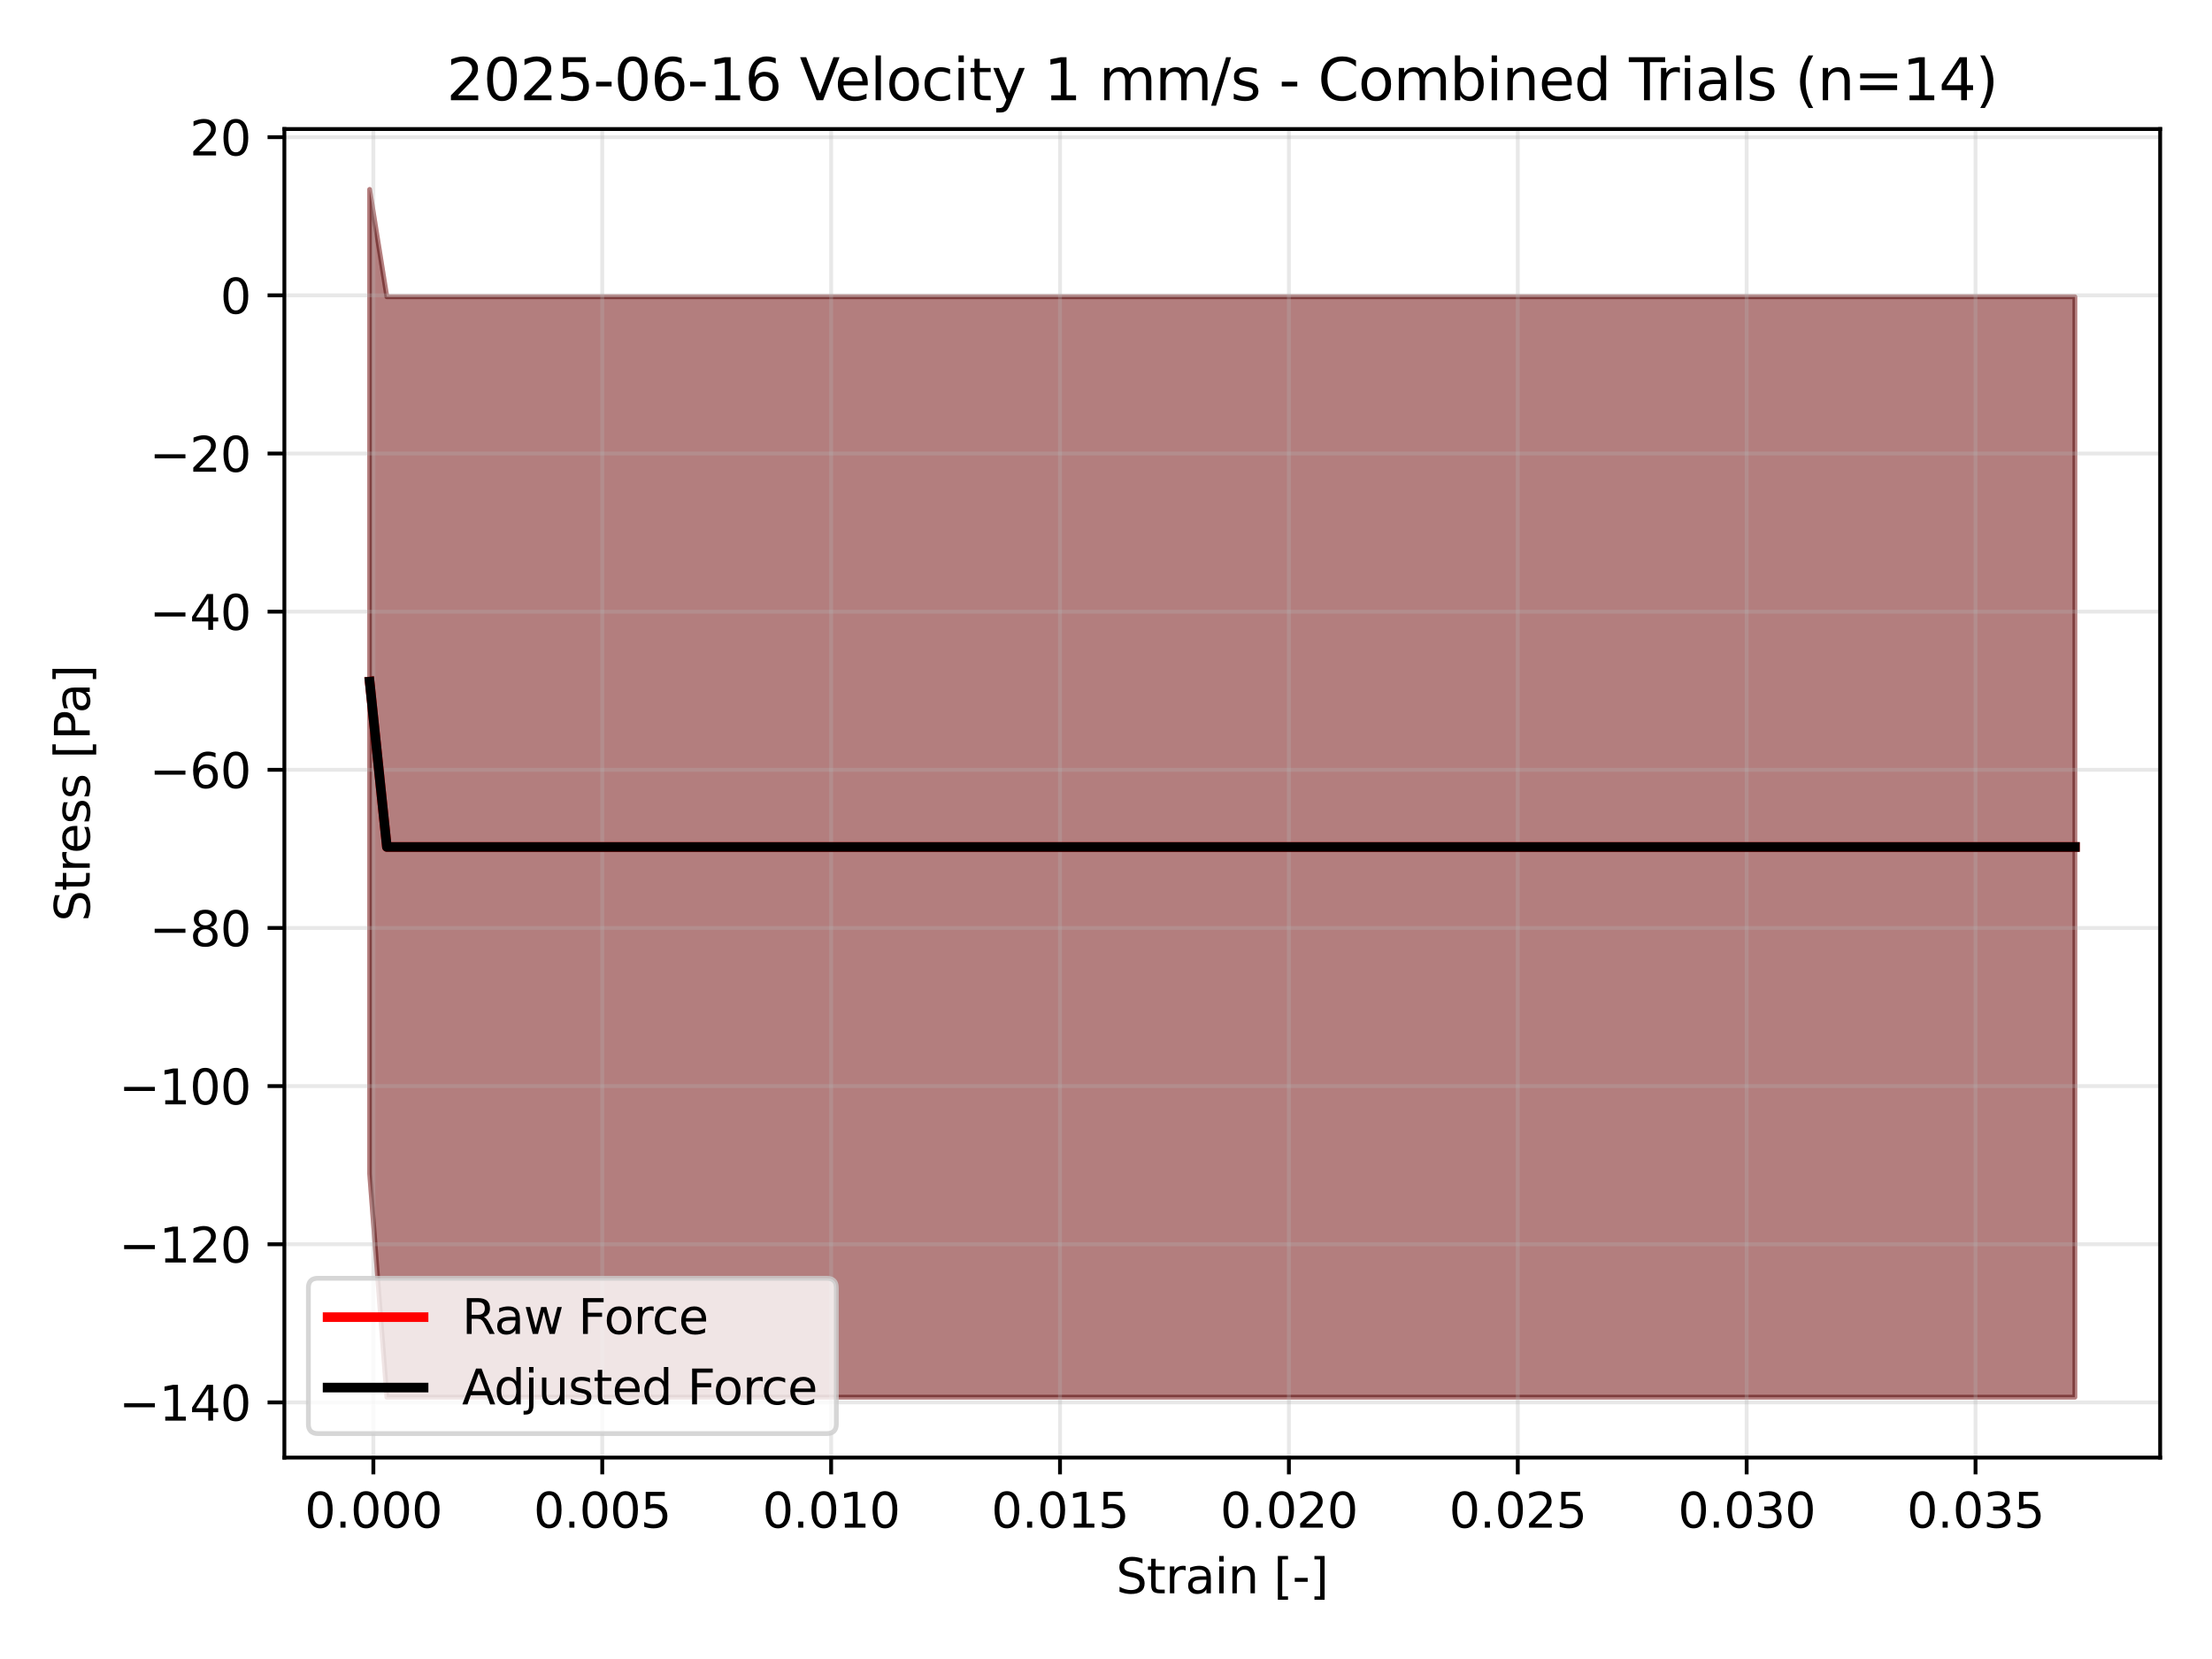<?xml version="1.0" encoding="utf-8" standalone="no"?>
<!DOCTYPE svg PUBLIC "-//W3C//DTD SVG 1.1//EN"
  "http://www.w3.org/Graphics/SVG/1.1/DTD/svg11.dtd">
<svg xmlns:xlink="http://www.w3.org/1999/xlink" width="460.8pt" height="345.6pt" viewBox="0 0 460.8 345.6" xmlns="http://www.w3.org/2000/svg" version="1.1">
 <defs>
  <style type="text/css">*{stroke-linejoin: round; stroke-linecap: butt}</style>
 </defs>
 <g id="figure_1">
  <g id="patch_1">
   <path d="M 0 345.6 
L 460.8 345.6 
L 460.8 0 
L 0 0 
z
" style="fill: #ffffff"/>
  </g>
  <g id="axes_1">
   <g id="patch_2">
    <path d="M 59.24 303.64 
L 450 303.64 
L 450 26.88 
L 59.24 26.88 
z
" style="fill: #ffffff"/>
   </g>
   <g id="FillBetweenPolyCollection_1">
    <defs>
     <path id="m1058ecfbaa" d="M 77.002 -306.14 
L 77.002 -101.093 
L 80.59 -54.54 
L 84.178 -54.54 
L 87.767 -54.54 
L 91.355 -54.54 
L 94.943 -54.54 
L 98.531 -54.54 
L 102.12 -54.54 
L 105.708 -54.54 
L 109.296 -54.54 
L 112.884 -54.54 
L 116.473 -54.54 
L 120.061 -54.54 
L 123.649 -54.54 
L 127.237 -54.54 
L 130.826 -54.54 
L 134.414 -54.54 
L 138.002 -54.54 
L 141.59 -54.54 
L 145.178 -54.54 
L 148.767 -54.54 
L 152.355 -54.54 
L 155.943 -54.54 
L 159.531 -54.54 
L 163.12 -54.54 
L 166.708 -54.54 
L 170.296 -54.54 
L 173.884 -54.54 
L 177.473 -54.54 
L 181.061 -54.54 
L 184.649 -54.54 
L 188.237 -54.54 
L 191.826 -54.54 
L 195.414 -54.54 
L 199.002 -54.54 
L 202.59 -54.54 
L 206.179 -54.54 
L 209.767 -54.54 
L 213.355 -54.54 
L 216.943 -54.54 
L 220.532 -54.54 
L 224.12 -54.54 
L 227.708 -54.54 
L 231.296 -54.54 
L 234.885 -54.54 
L 238.473 -54.54 
L 242.061 -54.54 
L 245.649 -54.54 
L 249.238 -54.54 
L 252.826 -54.54 
L 256.414 -54.54 
L 260.002 -54.54 
L 263.591 -54.54 
L 267.179 -54.54 
L 270.767 -54.54 
L 274.355 -54.54 
L 277.944 -54.54 
L 281.532 -54.54 
L 285.12 -54.54 
L 288.708 -54.54 
L 292.297 -54.54 
L 295.885 -54.54 
L 299.473 -54.54 
L 303.061 -54.54 
L 306.65 -54.54 
L 310.238 -54.54 
L 313.826 -54.54 
L 317.414 -54.54 
L 321.003 -54.54 
L 324.591 -54.54 
L 328.179 -54.54 
L 331.767 -54.54 
L 335.356 -54.54 
L 338.944 -54.54 
L 342.532 -54.54 
L 346.12 -54.54 
L 349.709 -54.54 
L 353.297 -54.54 
L 356.885 -54.54 
L 360.473 -54.54 
L 364.062 -54.54 
L 367.65 -54.54 
L 371.238 -54.54 
L 374.826 -54.54 
L 378.414 -54.54 
L 382.003 -54.54 
L 385.591 -54.54 
L 389.179 -54.54 
L 392.767 -54.54 
L 396.356 -54.54 
L 399.944 -54.54 
L 403.532 -54.54 
L 407.12 -54.54 
L 410.709 -54.54 
L 414.297 -54.54 
L 417.885 -54.54 
L 421.473 -54.54 
L 425.062 -54.54 
L 428.65 -54.54 
L 432.238 -54.54 
L 432.238 -283.776 
L 432.238 -283.776 
L 428.65 -283.776 
L 425.062 -283.776 
L 421.473 -283.776 
L 417.885 -283.776 
L 414.297 -283.776 
L 410.709 -283.776 
L 407.12 -283.776 
L 403.532 -283.776 
L 399.944 -283.776 
L 396.356 -283.776 
L 392.767 -283.776 
L 389.179 -283.776 
L 385.591 -283.776 
L 382.003 -283.776 
L 378.414 -283.776 
L 374.826 -283.776 
L 371.238 -283.776 
L 367.65 -283.776 
L 364.062 -283.776 
L 360.473 -283.776 
L 356.885 -283.776 
L 353.297 -283.776 
L 349.709 -283.776 
L 346.12 -283.776 
L 342.532 -283.776 
L 338.944 -283.776 
L 335.356 -283.776 
L 331.767 -283.776 
L 328.179 -283.776 
L 324.591 -283.776 
L 321.003 -283.776 
L 317.414 -283.776 
L 313.826 -283.776 
L 310.238 -283.776 
L 306.65 -283.776 
L 303.061 -283.776 
L 299.473 -283.776 
L 295.885 -283.776 
L 292.297 -283.776 
L 288.708 -283.776 
L 285.12 -283.776 
L 281.532 -283.776 
L 277.944 -283.776 
L 274.355 -283.776 
L 270.767 -283.776 
L 267.179 -283.776 
L 263.591 -283.776 
L 260.002 -283.776 
L 256.414 -283.776 
L 252.826 -283.776 
L 249.238 -283.776 
L 245.649 -283.776 
L 242.061 -283.776 
L 238.473 -283.776 
L 234.885 -283.776 
L 231.296 -283.776 
L 227.708 -283.776 
L 224.12 -283.776 
L 220.532 -283.776 
L 216.943 -283.776 
L 213.355 -283.776 
L 209.767 -283.776 
L 206.179 -283.776 
L 202.59 -283.776 
L 199.002 -283.776 
L 195.414 -283.776 
L 191.826 -283.776 
L 188.237 -283.776 
L 184.649 -283.776 
L 181.061 -283.776 
L 177.473 -283.776 
L 173.884 -283.776 
L 170.296 -283.776 
L 166.708 -283.776 
L 163.12 -283.776 
L 159.531 -283.776 
L 155.943 -283.776 
L 152.355 -283.776 
L 148.767 -283.776 
L 145.178 -283.776 
L 141.59 -283.776 
L 138.002 -283.776 
L 134.414 -283.776 
L 130.826 -283.776 
L 127.237 -283.776 
L 123.649 -283.776 
L 120.061 -283.776 
L 116.473 -283.776 
L 112.884 -283.776 
L 109.296 -283.776 
L 105.708 -283.776 
L 102.12 -283.776 
L 98.531 -283.776 
L 94.943 -283.776 
L 91.355 -283.776 
L 87.767 -283.776 
L 84.178 -283.776 
L 80.59 -283.776 
L 77.002 -306.14 
z
" style="stroke: #ff0000; stroke-opacity: 0.3"/>
    </defs>
    <g clip-path="url(#pc8ee850976)">
     <use xlink:href="#m1058ecfbaa" x="0" y="345.6" style="fill: #ff0000; fill-opacity: 0.3; stroke: #ff0000; stroke-opacity: 0.3"/>
    </g>
   </g>
   <g id="FillBetweenPolyCollection_2">
    <defs>
     <path id="m0115c6d157" d="M 77.002 -306.14 
L 77.002 -101.093 
L 80.59 -54.54 
L 84.178 -54.54 
L 87.767 -54.54 
L 91.355 -54.54 
L 94.943 -54.54 
L 98.531 -54.54 
L 102.12 -54.54 
L 105.708 -54.54 
L 109.296 -54.54 
L 112.884 -54.54 
L 116.473 -54.54 
L 120.061 -54.54 
L 123.649 -54.54 
L 127.237 -54.54 
L 130.826 -54.54 
L 134.414 -54.54 
L 138.002 -54.54 
L 141.59 -54.54 
L 145.178 -54.54 
L 148.767 -54.54 
L 152.355 -54.54 
L 155.943 -54.54 
L 159.531 -54.54 
L 163.12 -54.54 
L 166.708 -54.54 
L 170.296 -54.54 
L 173.884 -54.54 
L 177.473 -54.54 
L 181.061 -54.54 
L 184.649 -54.54 
L 188.237 -54.54 
L 191.826 -54.54 
L 195.414 -54.54 
L 199.002 -54.54 
L 202.59 -54.54 
L 206.179 -54.54 
L 209.767 -54.54 
L 213.355 -54.54 
L 216.943 -54.54 
L 220.532 -54.54 
L 224.12 -54.54 
L 227.708 -54.54 
L 231.296 -54.54 
L 234.885 -54.54 
L 238.473 -54.54 
L 242.061 -54.54 
L 245.649 -54.54 
L 249.238 -54.54 
L 252.826 -54.54 
L 256.414 -54.54 
L 260.002 -54.54 
L 263.591 -54.54 
L 267.179 -54.54 
L 270.767 -54.54 
L 274.355 -54.54 
L 277.944 -54.54 
L 281.532 -54.54 
L 285.12 -54.54 
L 288.708 -54.54 
L 292.297 -54.54 
L 295.885 -54.54 
L 299.473 -54.54 
L 303.061 -54.54 
L 306.65 -54.54 
L 310.238 -54.54 
L 313.826 -54.54 
L 317.414 -54.54 
L 321.003 -54.54 
L 324.591 -54.54 
L 328.179 -54.54 
L 331.767 -54.54 
L 335.356 -54.54 
L 338.944 -54.54 
L 342.532 -54.54 
L 346.12 -54.54 
L 349.709 -54.54 
L 353.297 -54.54 
L 356.885 -54.54 
L 360.473 -54.54 
L 364.062 -54.54 
L 367.65 -54.54 
L 371.238 -54.54 
L 374.826 -54.54 
L 378.414 -54.54 
L 382.003 -54.54 
L 385.591 -54.54 
L 389.179 -54.54 
L 392.767 -54.54 
L 396.356 -54.54 
L 399.944 -54.54 
L 403.532 -54.54 
L 407.12 -54.54 
L 410.709 -54.54 
L 414.297 -54.54 
L 417.885 -54.54 
L 421.473 -54.54 
L 425.062 -54.54 
L 428.65 -54.54 
L 432.238 -54.54 
L 432.238 -283.776 
L 432.238 -283.776 
L 428.65 -283.776 
L 425.062 -283.776 
L 421.473 -283.776 
L 417.885 -283.776 
L 414.297 -283.776 
L 410.709 -283.776 
L 407.12 -283.776 
L 403.532 -283.776 
L 399.944 -283.776 
L 396.356 -283.776 
L 392.767 -283.776 
L 389.179 -283.776 
L 385.591 -283.776 
L 382.003 -283.776 
L 378.414 -283.776 
L 374.826 -283.776 
L 371.238 -283.776 
L 367.65 -283.776 
L 364.062 -283.776 
L 360.473 -283.776 
L 356.885 -283.776 
L 353.297 -283.776 
L 349.709 -283.776 
L 346.12 -283.776 
L 342.532 -283.776 
L 338.944 -283.776 
L 335.356 -283.776 
L 331.767 -283.776 
L 328.179 -283.776 
L 324.591 -283.776 
L 321.003 -283.776 
L 317.414 -283.776 
L 313.826 -283.776 
L 310.238 -283.776 
L 306.65 -283.776 
L 303.061 -283.776 
L 299.473 -283.776 
L 295.885 -283.776 
L 292.297 -283.776 
L 288.708 -283.776 
L 285.12 -283.776 
L 281.532 -283.776 
L 277.944 -283.776 
L 274.355 -283.776 
L 270.767 -283.776 
L 267.179 -283.776 
L 263.591 -283.776 
L 260.002 -283.776 
L 256.414 -283.776 
L 252.826 -283.776 
L 249.238 -283.776 
L 245.649 -283.776 
L 242.061 -283.776 
L 238.473 -283.776 
L 234.885 -283.776 
L 231.296 -283.776 
L 227.708 -283.776 
L 224.12 -283.776 
L 220.532 -283.776 
L 216.943 -283.776 
L 213.355 -283.776 
L 209.767 -283.776 
L 206.179 -283.776 
L 202.59 -283.776 
L 199.002 -283.776 
L 195.414 -283.776 
L 191.826 -283.776 
L 188.237 -283.776 
L 184.649 -283.776 
L 181.061 -283.776 
L 177.473 -283.776 
L 173.884 -283.776 
L 170.296 -283.776 
L 166.708 -283.776 
L 163.12 -283.776 
L 159.531 -283.776 
L 155.943 -283.776 
L 152.355 -283.776 
L 148.767 -283.776 
L 145.178 -283.776 
L 141.59 -283.776 
L 138.002 -283.776 
L 134.414 -283.776 
L 130.826 -283.776 
L 127.237 -283.776 
L 123.649 -283.776 
L 120.061 -283.776 
L 116.473 -283.776 
L 112.884 -283.776 
L 109.296 -283.776 
L 105.708 -283.776 
L 102.12 -283.776 
L 98.531 -283.776 
L 94.943 -283.776 
L 91.355 -283.776 
L 87.767 -283.776 
L 84.178 -283.776 
L 80.59 -283.776 
L 77.002 -306.14 
z
" style="stroke: #000000; stroke-opacity: 0.3"/>
    </defs>
    <g clip-path="url(#pc8ee850976)">
     <use xlink:href="#m0115c6d157" x="0" y="345.6" style="fill-opacity: 0.3; stroke: #000000; stroke-opacity: 0.3"/>
    </g>
   </g>
   <g id="matplotlib.axis_1">
    <g id="xtick_1">
     <g id="line2d_1">
      <path d="M 77.779 303.64 
L 77.779 26.88 
" clip-path="url(#pc8ee850976)" style="fill: none; stroke: #b0b0b0; stroke-opacity: 0.3; stroke-width: 0.8; stroke-linecap: square"/>
     </g>
     <g id="line2d_2">
      <defs>
       <path id="mfa29ee88d4" d="M 0 0 
L 0 3.5 
" style="stroke: #000000; stroke-width: 0.8"/>
      </defs>
      <g>
       <use xlink:href="#mfa29ee88d4" x="77.779" y="303.64" style="stroke: #000000; stroke-width: 0.8"/>
      </g>
     </g>
     <g id="text_1">
      <!-- 0.000 -->
      <g transform="translate(63.465 318.238) scale(0.1 -0.1)">
       <defs>
        <path id="DejaVuSans-30" d="M 2034 4250 
Q 1547 4250 1301 3770 
Q 1056 3291 1056 2328 
Q 1056 1369 1301 889 
Q 1547 409 2034 409 
Q 2525 409 2770 889 
Q 3016 1369 3016 2328 
Q 3016 3291 2770 3770 
Q 2525 4250 2034 4250 
z
M 2034 4750 
Q 2819 4750 3233 4129 
Q 3647 3509 3647 2328 
Q 3647 1150 3233 529 
Q 2819 -91 2034 -91 
Q 1250 -91 836 529 
Q 422 1150 422 2328 
Q 422 3509 836 4129 
Q 1250 4750 2034 4750 
z
" transform="scale(0.016)"/>
        <path id="DejaVuSans-2e" d="M 684 794 
L 1344 794 
L 1344 0 
L 684 0 
L 684 794 
z
" transform="scale(0.016)"/>
       </defs>
       <use xlink:href="#DejaVuSans-30"/>
       <use xlink:href="#DejaVuSans-2e" transform="translate(63.623 0)"/>
       <use xlink:href="#DejaVuSans-30" transform="translate(95.41 0)"/>
       <use xlink:href="#DejaVuSans-30" transform="translate(159.033 0)"/>
       <use xlink:href="#DejaVuSans-30" transform="translate(222.656 0)"/>
      </g>
     </g>
    </g>
    <g id="xtick_2">
     <g id="line2d_3">
      <path d="M 125.459 303.64 
L 125.459 26.88 
" clip-path="url(#pc8ee850976)" style="fill: none; stroke: #b0b0b0; stroke-opacity: 0.3; stroke-width: 0.8; stroke-linecap: square"/>
     </g>
     <g id="line2d_4">
      <g>
       <use xlink:href="#mfa29ee88d4" x="125.459" y="303.64" style="stroke: #000000; stroke-width: 0.8"/>
      </g>
     </g>
     <g id="text_2">
      <!-- 0.005 -->
      <g transform="translate(111.145 318.238) scale(0.1 -0.1)">
       <defs>
        <path id="DejaVuSans-35" d="M 691 4666 
L 3169 4666 
L 3169 4134 
L 1269 4134 
L 1269 2991 
Q 1406 3038 1543 3061 
Q 1681 3084 1819 3084 
Q 2600 3084 3056 2656 
Q 3513 2228 3513 1497 
Q 3513 744 3044 326 
Q 2575 -91 1722 -91 
Q 1428 -91 1123 -41 
Q 819 9 494 109 
L 494 744 
Q 775 591 1075 516 
Q 1375 441 1709 441 
Q 2250 441 2565 725 
Q 2881 1009 2881 1497 
Q 2881 1984 2565 2268 
Q 2250 2553 1709 2553 
Q 1456 2553 1204 2497 
Q 953 2441 691 2322 
L 691 4666 
z
" transform="scale(0.016)"/>
       </defs>
       <use xlink:href="#DejaVuSans-30"/>
       <use xlink:href="#DejaVuSans-2e" transform="translate(63.623 0)"/>
       <use xlink:href="#DejaVuSans-30" transform="translate(95.41 0)"/>
       <use xlink:href="#DejaVuSans-30" transform="translate(159.033 0)"/>
       <use xlink:href="#DejaVuSans-35" transform="translate(222.656 0)"/>
      </g>
     </g>
    </g>
    <g id="xtick_3">
     <g id="line2d_5">
      <path d="M 173.139 303.64 
L 173.139 26.88 
" clip-path="url(#pc8ee850976)" style="fill: none; stroke: #b0b0b0; stroke-opacity: 0.3; stroke-width: 0.8; stroke-linecap: square"/>
     </g>
     <g id="line2d_6">
      <g>
       <use xlink:href="#mfa29ee88d4" x="173.139" y="303.64" style="stroke: #000000; stroke-width: 0.8"/>
      </g>
     </g>
     <g id="text_3">
      <!-- 0.010 -->
      <g transform="translate(158.825 318.238) scale(0.1 -0.1)">
       <defs>
        <path id="DejaVuSans-31" d="M 794 531 
L 1825 531 
L 1825 4091 
L 703 3866 
L 703 4441 
L 1819 4666 
L 2450 4666 
L 2450 531 
L 3481 531 
L 3481 0 
L 794 0 
L 794 531 
z
" transform="scale(0.016)"/>
       </defs>
       <use xlink:href="#DejaVuSans-30"/>
       <use xlink:href="#DejaVuSans-2e" transform="translate(63.623 0)"/>
       <use xlink:href="#DejaVuSans-30" transform="translate(95.41 0)"/>
       <use xlink:href="#DejaVuSans-31" transform="translate(159.033 0)"/>
       <use xlink:href="#DejaVuSans-30" transform="translate(222.656 0)"/>
      </g>
     </g>
    </g>
    <g id="xtick_4">
     <g id="line2d_7">
      <path d="M 220.82 303.64 
L 220.82 26.88 
" clip-path="url(#pc8ee850976)" style="fill: none; stroke: #b0b0b0; stroke-opacity: 0.3; stroke-width: 0.8; stroke-linecap: square"/>
     </g>
     <g id="line2d_8">
      <g>
       <use xlink:href="#mfa29ee88d4" x="220.82" y="303.64" style="stroke: #000000; stroke-width: 0.8"/>
      </g>
     </g>
     <g id="text_4">
      <!-- 0.015 -->
      <g transform="translate(206.506 318.238) scale(0.1 -0.1)">
       <use xlink:href="#DejaVuSans-30"/>
       <use xlink:href="#DejaVuSans-2e" transform="translate(63.623 0)"/>
       <use xlink:href="#DejaVuSans-30" transform="translate(95.41 0)"/>
       <use xlink:href="#DejaVuSans-31" transform="translate(159.033 0)"/>
       <use xlink:href="#DejaVuSans-35" transform="translate(222.656 0)"/>
      </g>
     </g>
    </g>
    <g id="xtick_5">
     <g id="line2d_9">
      <path d="M 268.5 303.64 
L 268.5 26.88 
" clip-path="url(#pc8ee850976)" style="fill: none; stroke: #b0b0b0; stroke-opacity: 0.3; stroke-width: 0.8; stroke-linecap: square"/>
     </g>
     <g id="line2d_10">
      <g>
       <use xlink:href="#mfa29ee88d4" x="268.5" y="303.64" style="stroke: #000000; stroke-width: 0.8"/>
      </g>
     </g>
     <g id="text_5">
      <!-- 0.020 -->
      <g transform="translate(254.186 318.238) scale(0.1 -0.1)">
       <defs>
        <path id="DejaVuSans-32" d="M 1228 531 
L 3431 531 
L 3431 0 
L 469 0 
L 469 531 
Q 828 903 1448 1529 
Q 2069 2156 2228 2338 
Q 2531 2678 2651 2914 
Q 2772 3150 2772 3378 
Q 2772 3750 2511 3984 
Q 2250 4219 1831 4219 
Q 1534 4219 1204 4116 
Q 875 4013 500 3803 
L 500 4441 
Q 881 4594 1212 4672 
Q 1544 4750 1819 4750 
Q 2544 4750 2975 4387 
Q 3406 4025 3406 3419 
Q 3406 3131 3298 2873 
Q 3191 2616 2906 2266 
Q 2828 2175 2409 1742 
Q 1991 1309 1228 531 
z
" transform="scale(0.016)"/>
       </defs>
       <use xlink:href="#DejaVuSans-30"/>
       <use xlink:href="#DejaVuSans-2e" transform="translate(63.623 0)"/>
       <use xlink:href="#DejaVuSans-30" transform="translate(95.41 0)"/>
       <use xlink:href="#DejaVuSans-32" transform="translate(159.033 0)"/>
       <use xlink:href="#DejaVuSans-30" transform="translate(222.656 0)"/>
      </g>
     </g>
    </g>
    <g id="xtick_6">
     <g id="line2d_11">
      <path d="M 316.181 303.64 
L 316.181 26.88 
" clip-path="url(#pc8ee850976)" style="fill: none; stroke: #b0b0b0; stroke-opacity: 0.3; stroke-width: 0.8; stroke-linecap: square"/>
     </g>
     <g id="line2d_12">
      <g>
       <use xlink:href="#mfa29ee88d4" x="316.181" y="303.64" style="stroke: #000000; stroke-width: 0.8"/>
      </g>
     </g>
     <g id="text_6">
      <!-- 0.025 -->
      <g transform="translate(301.867 318.238) scale(0.1 -0.1)">
       <use xlink:href="#DejaVuSans-30"/>
       <use xlink:href="#DejaVuSans-2e" transform="translate(63.623 0)"/>
       <use xlink:href="#DejaVuSans-30" transform="translate(95.41 0)"/>
       <use xlink:href="#DejaVuSans-32" transform="translate(159.033 0)"/>
       <use xlink:href="#DejaVuSans-35" transform="translate(222.656 0)"/>
      </g>
     </g>
    </g>
    <g id="xtick_7">
     <g id="line2d_13">
      <path d="M 363.861 303.64 
L 363.861 26.88 
" clip-path="url(#pc8ee850976)" style="fill: none; stroke: #b0b0b0; stroke-opacity: 0.3; stroke-width: 0.8; stroke-linecap: square"/>
     </g>
     <g id="line2d_14">
      <g>
       <use xlink:href="#mfa29ee88d4" x="363.861" y="303.64" style="stroke: #000000; stroke-width: 0.8"/>
      </g>
     </g>
     <g id="text_7">
      <!-- 0.030 -->
      <g transform="translate(349.547 318.238) scale(0.1 -0.1)">
       <defs>
        <path id="DejaVuSans-33" d="M 2597 2516 
Q 3050 2419 3304 2112 
Q 3559 1806 3559 1356 
Q 3559 666 3084 287 
Q 2609 -91 1734 -91 
Q 1441 -91 1130 -33 
Q 819 25 488 141 
L 488 750 
Q 750 597 1062 519 
Q 1375 441 1716 441 
Q 2309 441 2620 675 
Q 2931 909 2931 1356 
Q 2931 1769 2642 2001 
Q 2353 2234 1838 2234 
L 1294 2234 
L 1294 2753 
L 1863 2753 
Q 2328 2753 2575 2939 
Q 2822 3125 2822 3475 
Q 2822 3834 2567 4026 
Q 2313 4219 1838 4219 
Q 1578 4219 1281 4162 
Q 984 4106 628 3988 
L 628 4550 
Q 988 4650 1302 4700 
Q 1616 4750 1894 4750 
Q 2613 4750 3031 4423 
Q 3450 4097 3450 3541 
Q 3450 3153 3228 2886 
Q 3006 2619 2597 2516 
z
" transform="scale(0.016)"/>
       </defs>
       <use xlink:href="#DejaVuSans-30"/>
       <use xlink:href="#DejaVuSans-2e" transform="translate(63.623 0)"/>
       <use xlink:href="#DejaVuSans-30" transform="translate(95.41 0)"/>
       <use xlink:href="#DejaVuSans-33" transform="translate(159.033 0)"/>
       <use xlink:href="#DejaVuSans-30" transform="translate(222.656 0)"/>
      </g>
     </g>
    </g>
    <g id="xtick_8">
     <g id="line2d_15">
      <path d="M 411.541 303.64 
L 411.541 26.88 
" clip-path="url(#pc8ee850976)" style="fill: none; stroke: #b0b0b0; stroke-opacity: 0.3; stroke-width: 0.8; stroke-linecap: square"/>
     </g>
     <g id="line2d_16">
      <g>
       <use xlink:href="#mfa29ee88d4" x="411.541" y="303.64" style="stroke: #000000; stroke-width: 0.8"/>
      </g>
     </g>
     <g id="text_8">
      <!-- 0.035 -->
      <g transform="translate(397.227 318.238) scale(0.1 -0.1)">
       <use xlink:href="#DejaVuSans-30"/>
       <use xlink:href="#DejaVuSans-2e" transform="translate(63.623 0)"/>
       <use xlink:href="#DejaVuSans-30" transform="translate(95.41 0)"/>
       <use xlink:href="#DejaVuSans-33" transform="translate(159.033 0)"/>
       <use xlink:href="#DejaVuSans-35" transform="translate(222.656 0)"/>
      </g>
     </g>
    </g>
    <g id="text_9">
     <!-- Strain [-] -->
     <g transform="translate(232.514 331.917) scale(0.1 -0.1)">
      <defs>
       <path id="DejaVuSans-53" d="M 3425 4513 
L 3425 3897 
Q 3066 4069 2747 4153 
Q 2428 4238 2131 4238 
Q 1616 4238 1336 4038 
Q 1056 3838 1056 3469 
Q 1056 3159 1242 3001 
Q 1428 2844 1947 2747 
L 2328 2669 
Q 3034 2534 3370 2195 
Q 3706 1856 3706 1288 
Q 3706 609 3251 259 
Q 2797 -91 1919 -91 
Q 1588 -91 1214 -16 
Q 841 59 441 206 
L 441 856 
Q 825 641 1194 531 
Q 1563 422 1919 422 
Q 2459 422 2753 634 
Q 3047 847 3047 1241 
Q 3047 1584 2836 1778 
Q 2625 1972 2144 2069 
L 1759 2144 
Q 1053 2284 737 2584 
Q 422 2884 422 3419 
Q 422 4038 858 4394 
Q 1294 4750 2059 4750 
Q 2388 4750 2728 4690 
Q 3069 4631 3425 4513 
z
" transform="scale(0.016)"/>
       <path id="DejaVuSans-74" d="M 1172 4494 
L 1172 3500 
L 2356 3500 
L 2356 3053 
L 1172 3053 
L 1172 1153 
Q 1172 725 1289 603 
Q 1406 481 1766 481 
L 2356 481 
L 2356 0 
L 1766 0 
Q 1100 0 847 248 
Q 594 497 594 1153 
L 594 3053 
L 172 3053 
L 172 3500 
L 594 3500 
L 594 4494 
L 1172 4494 
z
" transform="scale(0.016)"/>
       <path id="DejaVuSans-72" d="M 2631 2963 
Q 2534 3019 2420 3045 
Q 2306 3072 2169 3072 
Q 1681 3072 1420 2755 
Q 1159 2438 1159 1844 
L 1159 0 
L 581 0 
L 581 3500 
L 1159 3500 
L 1159 2956 
Q 1341 3275 1631 3429 
Q 1922 3584 2338 3584 
Q 2397 3584 2469 3576 
Q 2541 3569 2628 3553 
L 2631 2963 
z
" transform="scale(0.016)"/>
       <path id="DejaVuSans-61" d="M 2194 1759 
Q 1497 1759 1228 1600 
Q 959 1441 959 1056 
Q 959 750 1161 570 
Q 1363 391 1709 391 
Q 2188 391 2477 730 
Q 2766 1069 2766 1631 
L 2766 1759 
L 2194 1759 
z
M 3341 1997 
L 3341 0 
L 2766 0 
L 2766 531 
Q 2569 213 2275 61 
Q 1981 -91 1556 -91 
Q 1019 -91 701 211 
Q 384 513 384 1019 
Q 384 1609 779 1909 
Q 1175 2209 1959 2209 
L 2766 2209 
L 2766 2266 
Q 2766 2663 2505 2880 
Q 2244 3097 1772 3097 
Q 1472 3097 1187 3025 
Q 903 2953 641 2809 
L 641 3341 
Q 956 3463 1253 3523 
Q 1550 3584 1831 3584 
Q 2591 3584 2966 3190 
Q 3341 2797 3341 1997 
z
" transform="scale(0.016)"/>
       <path id="DejaVuSans-69" d="M 603 3500 
L 1178 3500 
L 1178 0 
L 603 0 
L 603 3500 
z
M 603 4863 
L 1178 4863 
L 1178 4134 
L 603 4134 
L 603 4863 
z
" transform="scale(0.016)"/>
       <path id="DejaVuSans-6e" d="M 3513 2113 
L 3513 0 
L 2938 0 
L 2938 2094 
Q 2938 2591 2744 2837 
Q 2550 3084 2163 3084 
Q 1697 3084 1428 2787 
Q 1159 2491 1159 1978 
L 1159 0 
L 581 0 
L 581 3500 
L 1159 3500 
L 1159 2956 
Q 1366 3272 1645 3428 
Q 1925 3584 2291 3584 
Q 2894 3584 3203 3211 
Q 3513 2838 3513 2113 
z
" transform="scale(0.016)"/>
       <path id="DejaVuSans-20" transform="scale(0.016)"/>
       <path id="DejaVuSans-5b" d="M 550 4863 
L 1875 4863 
L 1875 4416 
L 1125 4416 
L 1125 -397 
L 1875 -397 
L 1875 -844 
L 550 -844 
L 550 4863 
z
" transform="scale(0.016)"/>
       <path id="DejaVuSans-2d" d="M 313 2009 
L 1997 2009 
L 1997 1497 
L 313 1497 
L 313 2009 
z
" transform="scale(0.016)"/>
       <path id="DejaVuSans-5d" d="M 1947 4863 
L 1947 -844 
L 622 -844 
L 622 -397 
L 1369 -397 
L 1369 4416 
L 622 4416 
L 622 4863 
L 1947 4863 
z
" transform="scale(0.016)"/>
      </defs>
      <use xlink:href="#DejaVuSans-53"/>
      <use xlink:href="#DejaVuSans-74" transform="translate(63.477 0)"/>
      <use xlink:href="#DejaVuSans-72" transform="translate(102.686 0)"/>
      <use xlink:href="#DejaVuSans-61" transform="translate(143.799 0)"/>
      <use xlink:href="#DejaVuSans-69" transform="translate(205.078 0)"/>
      <use xlink:href="#DejaVuSans-6e" transform="translate(232.861 0)"/>
      <use xlink:href="#DejaVuSans-20" transform="translate(296.24 0)"/>
      <use xlink:href="#DejaVuSans-5b" transform="translate(328.027 0)"/>
      <use xlink:href="#DejaVuSans-2d" transform="translate(367.041 0)"/>
      <use xlink:href="#DejaVuSans-5d" transform="translate(403.125 0)"/>
     </g>
    </g>
   </g>
   <g id="matplotlib.axis_2">
    <g id="ytick_1">
     <g id="line2d_17">
      <path d="M 59.24 292.148 
L 450 292.148 
" clip-path="url(#pc8ee850976)" style="fill: none; stroke: #b0b0b0; stroke-opacity: 0.3; stroke-width: 0.8; stroke-linecap: square"/>
     </g>
     <g id="line2d_18">
      <defs>
       <path id="m8ef62fd7f2" d="M 0 0 
L -3.5 0 
" style="stroke: #000000; stroke-width: 0.8"/>
      </defs>
      <g>
       <use xlink:href="#m8ef62fd7f2" x="59.24" y="292.148" style="stroke: #000000; stroke-width: 0.8"/>
      </g>
     </g>
     <g id="text_10">
      <!-- −140 -->
      <g transform="translate(24.773 295.947) scale(0.1 -0.1)">
       <defs>
        <path id="DejaVuSans-2212" d="M 678 2272 
L 4684 2272 
L 4684 1741 
L 678 1741 
L 678 2272 
z
" transform="scale(0.016)"/>
        <path id="DejaVuSans-34" d="M 2419 4116 
L 825 1625 
L 2419 1625 
L 2419 4116 
z
M 2253 4666 
L 3047 4666 
L 3047 1625 
L 3713 1625 
L 3713 1100 
L 3047 1100 
L 3047 0 
L 2419 0 
L 2419 1100 
L 313 1100 
L 313 1709 
L 2253 4666 
z
" transform="scale(0.016)"/>
       </defs>
       <use xlink:href="#DejaVuSans-2212"/>
       <use xlink:href="#DejaVuSans-31" transform="translate(83.789 0)"/>
       <use xlink:href="#DejaVuSans-34" transform="translate(147.412 0)"/>
       <use xlink:href="#DejaVuSans-30" transform="translate(211.035 0)"/>
      </g>
     </g>
    </g>
    <g id="ytick_2">
     <g id="line2d_19">
      <path d="M 59.24 259.202 
L 450 259.202 
" clip-path="url(#pc8ee850976)" style="fill: none; stroke: #b0b0b0; stroke-opacity: 0.3; stroke-width: 0.8; stroke-linecap: square"/>
     </g>
     <g id="line2d_20">
      <g>
       <use xlink:href="#m8ef62fd7f2" x="59.24" y="259.202" style="stroke: #000000; stroke-width: 0.8"/>
      </g>
     </g>
     <g id="text_11">
      <!-- −120 -->
      <g transform="translate(24.773 263.001) scale(0.1 -0.1)">
       <use xlink:href="#DejaVuSans-2212"/>
       <use xlink:href="#DejaVuSans-31" transform="translate(83.789 0)"/>
       <use xlink:href="#DejaVuSans-32" transform="translate(147.412 0)"/>
       <use xlink:href="#DejaVuSans-30" transform="translate(211.035 0)"/>
      </g>
     </g>
    </g>
    <g id="ytick_3">
     <g id="line2d_21">
      <path d="M 59.24 226.256 
L 450 226.256 
" clip-path="url(#pc8ee850976)" style="fill: none; stroke: #b0b0b0; stroke-opacity: 0.3; stroke-width: 0.8; stroke-linecap: square"/>
     </g>
     <g id="line2d_22">
      <g>
       <use xlink:href="#m8ef62fd7f2" x="59.24" y="226.256" style="stroke: #000000; stroke-width: 0.8"/>
      </g>
     </g>
     <g id="text_12">
      <!-- −100 -->
      <g transform="translate(24.773 230.055) scale(0.1 -0.1)">
       <use xlink:href="#DejaVuSans-2212"/>
       <use xlink:href="#DejaVuSans-31" transform="translate(83.789 0)"/>
       <use xlink:href="#DejaVuSans-30" transform="translate(147.412 0)"/>
       <use xlink:href="#DejaVuSans-30" transform="translate(211.035 0)"/>
      </g>
     </g>
    </g>
    <g id="ytick_4">
     <g id="line2d_23">
      <path d="M 59.24 193.31 
L 450 193.31 
" clip-path="url(#pc8ee850976)" style="fill: none; stroke: #b0b0b0; stroke-opacity: 0.3; stroke-width: 0.8; stroke-linecap: square"/>
     </g>
     <g id="line2d_24">
      <g>
       <use xlink:href="#m8ef62fd7f2" x="59.24" y="193.31" style="stroke: #000000; stroke-width: 0.8"/>
      </g>
     </g>
     <g id="text_13">
      <!-- −80 -->
      <g transform="translate(31.135 197.109) scale(0.1 -0.1)">
       <defs>
        <path id="DejaVuSans-38" d="M 2034 2216 
Q 1584 2216 1326 1975 
Q 1069 1734 1069 1313 
Q 1069 891 1326 650 
Q 1584 409 2034 409 
Q 2484 409 2743 651 
Q 3003 894 3003 1313 
Q 3003 1734 2745 1975 
Q 2488 2216 2034 2216 
z
M 1403 2484 
Q 997 2584 770 2862 
Q 544 3141 544 3541 
Q 544 4100 942 4425 
Q 1341 4750 2034 4750 
Q 2731 4750 3128 4425 
Q 3525 4100 3525 3541 
Q 3525 3141 3298 2862 
Q 3072 2584 2669 2484 
Q 3125 2378 3379 2068 
Q 3634 1759 3634 1313 
Q 3634 634 3220 271 
Q 2806 -91 2034 -91 
Q 1263 -91 848 271 
Q 434 634 434 1313 
Q 434 1759 690 2068 
Q 947 2378 1403 2484 
z
M 1172 3481 
Q 1172 3119 1398 2916 
Q 1625 2713 2034 2713 
Q 2441 2713 2670 2916 
Q 2900 3119 2900 3481 
Q 2900 3844 2670 4047 
Q 2441 4250 2034 4250 
Q 1625 4250 1398 4047 
Q 1172 3844 1172 3481 
z
" transform="scale(0.016)"/>
       </defs>
       <use xlink:href="#DejaVuSans-2212"/>
       <use xlink:href="#DejaVuSans-38" transform="translate(83.789 0)"/>
       <use xlink:href="#DejaVuSans-30" transform="translate(147.412 0)"/>
      </g>
     </g>
    </g>
    <g id="ytick_5">
     <g id="line2d_25">
      <path d="M 59.24 160.363 
L 450 160.363 
" clip-path="url(#pc8ee850976)" style="fill: none; stroke: #b0b0b0; stroke-opacity: 0.3; stroke-width: 0.8; stroke-linecap: square"/>
     </g>
     <g id="line2d_26">
      <g>
       <use xlink:href="#m8ef62fd7f2" x="59.24" y="160.363" style="stroke: #000000; stroke-width: 0.8"/>
      </g>
     </g>
     <g id="text_14">
      <!-- −60 -->
      <g transform="translate(31.135 164.163) scale(0.1 -0.1)">
       <defs>
        <path id="DejaVuSans-36" d="M 2113 2584 
Q 1688 2584 1439 2293 
Q 1191 2003 1191 1497 
Q 1191 994 1439 701 
Q 1688 409 2113 409 
Q 2538 409 2786 701 
Q 3034 994 3034 1497 
Q 3034 2003 2786 2293 
Q 2538 2584 2113 2584 
z
M 3366 4563 
L 3366 3988 
Q 3128 4100 2886 4159 
Q 2644 4219 2406 4219 
Q 1781 4219 1451 3797 
Q 1122 3375 1075 2522 
Q 1259 2794 1537 2939 
Q 1816 3084 2150 3084 
Q 2853 3084 3261 2657 
Q 3669 2231 3669 1497 
Q 3669 778 3244 343 
Q 2819 -91 2113 -91 
Q 1303 -91 875 529 
Q 447 1150 447 2328 
Q 447 3434 972 4092 
Q 1497 4750 2381 4750 
Q 2619 4750 2861 4703 
Q 3103 4656 3366 4563 
z
" transform="scale(0.016)"/>
       </defs>
       <use xlink:href="#DejaVuSans-2212"/>
       <use xlink:href="#DejaVuSans-36" transform="translate(83.789 0)"/>
       <use xlink:href="#DejaVuSans-30" transform="translate(147.412 0)"/>
      </g>
     </g>
    </g>
    <g id="ytick_6">
     <g id="line2d_27">
      <path d="M 59.24 127.417 
L 450 127.417 
" clip-path="url(#pc8ee850976)" style="fill: none; stroke: #b0b0b0; stroke-opacity: 0.3; stroke-width: 0.8; stroke-linecap: square"/>
     </g>
     <g id="line2d_28">
      <g>
       <use xlink:href="#m8ef62fd7f2" x="59.24" y="127.417" style="stroke: #000000; stroke-width: 0.8"/>
      </g>
     </g>
     <g id="text_15">
      <!-- −40 -->
      <g transform="translate(31.135 131.216) scale(0.1 -0.1)">
       <use xlink:href="#DejaVuSans-2212"/>
       <use xlink:href="#DejaVuSans-34" transform="translate(83.789 0)"/>
       <use xlink:href="#DejaVuSans-30" transform="translate(147.412 0)"/>
      </g>
     </g>
    </g>
    <g id="ytick_7">
     <g id="line2d_29">
      <path d="M 59.24 94.471 
L 450 94.471 
" clip-path="url(#pc8ee850976)" style="fill: none; stroke: #b0b0b0; stroke-opacity: 0.3; stroke-width: 0.8; stroke-linecap: square"/>
     </g>
     <g id="line2d_30">
      <g>
       <use xlink:href="#m8ef62fd7f2" x="59.24" y="94.471" style="stroke: #000000; stroke-width: 0.8"/>
      </g>
     </g>
     <g id="text_16">
      <!-- −20 -->
      <g transform="translate(31.135 98.27) scale(0.1 -0.1)">
       <use xlink:href="#DejaVuSans-2212"/>
       <use xlink:href="#DejaVuSans-32" transform="translate(83.789 0)"/>
       <use xlink:href="#DejaVuSans-30" transform="translate(147.412 0)"/>
      </g>
     </g>
    </g>
    <g id="ytick_8">
     <g id="line2d_31">
      <path d="M 59.24 61.525 
L 450 61.525 
" clip-path="url(#pc8ee850976)" style="fill: none; stroke: #b0b0b0; stroke-opacity: 0.3; stroke-width: 0.8; stroke-linecap: square"/>
     </g>
     <g id="line2d_32">
      <g>
       <use xlink:href="#m8ef62fd7f2" x="59.24" y="61.525" style="stroke: #000000; stroke-width: 0.8"/>
      </g>
     </g>
     <g id="text_17">
      <!-- 0 -->
      <g transform="translate(45.877 65.324) scale(0.1 -0.1)">
       <use xlink:href="#DejaVuSans-30"/>
      </g>
     </g>
    </g>
    <g id="ytick_9">
     <g id="line2d_33">
      <path d="M 59.24 28.579 
L 450 28.579 
" clip-path="url(#pc8ee850976)" style="fill: none; stroke: #b0b0b0; stroke-opacity: 0.3; stroke-width: 0.8; stroke-linecap: square"/>
     </g>
     <g id="line2d_34">
      <g>
       <use xlink:href="#m8ef62fd7f2" x="59.24" y="28.579" style="stroke: #000000; stroke-width: 0.8"/>
      </g>
     </g>
     <g id="text_18">
      <!-- 20 -->
      <g transform="translate(39.515 32.378) scale(0.1 -0.1)">
       <use xlink:href="#DejaVuSans-32"/>
       <use xlink:href="#DejaVuSans-30" transform="translate(63.623 0)"/>
      </g>
     </g>
    </g>
    <g id="text_19">
     <!-- Stress [Pa] -->
     <g transform="translate(18.693 191.968) rotate(-90) scale(0.1 -0.1)">
      <defs>
       <path id="DejaVuSans-65" d="M 3597 1894 
L 3597 1613 
L 953 1613 
Q 991 1019 1311 708 
Q 1631 397 2203 397 
Q 2534 397 2845 478 
Q 3156 559 3463 722 
L 3463 178 
Q 3153 47 2828 -22 
Q 2503 -91 2169 -91 
Q 1331 -91 842 396 
Q 353 884 353 1716 
Q 353 2575 817 3079 
Q 1281 3584 2069 3584 
Q 2775 3584 3186 3129 
Q 3597 2675 3597 1894 
z
M 3022 2063 
Q 3016 2534 2758 2815 
Q 2500 3097 2075 3097 
Q 1594 3097 1305 2825 
Q 1016 2553 972 2059 
L 3022 2063 
z
" transform="scale(0.016)"/>
       <path id="DejaVuSans-73" d="M 2834 3397 
L 2834 2853 
Q 2591 2978 2328 3040 
Q 2066 3103 1784 3103 
Q 1356 3103 1142 2972 
Q 928 2841 928 2578 
Q 928 2378 1081 2264 
Q 1234 2150 1697 2047 
L 1894 2003 
Q 2506 1872 2764 1633 
Q 3022 1394 3022 966 
Q 3022 478 2636 193 
Q 2250 -91 1575 -91 
Q 1294 -91 989 -36 
Q 684 19 347 128 
L 347 722 
Q 666 556 975 473 
Q 1284 391 1588 391 
Q 1994 391 2212 530 
Q 2431 669 2431 922 
Q 2431 1156 2273 1281 
Q 2116 1406 1581 1522 
L 1381 1569 
Q 847 1681 609 1914 
Q 372 2147 372 2553 
Q 372 3047 722 3315 
Q 1072 3584 1716 3584 
Q 2034 3584 2315 3537 
Q 2597 3491 2834 3397 
z
" transform="scale(0.016)"/>
       <path id="DejaVuSans-50" d="M 1259 4147 
L 1259 2394 
L 2053 2394 
Q 2494 2394 2734 2622 
Q 2975 2850 2975 3272 
Q 2975 3691 2734 3919 
Q 2494 4147 2053 4147 
L 1259 4147 
z
M 628 4666 
L 2053 4666 
Q 2838 4666 3239 4311 
Q 3641 3956 3641 3272 
Q 3641 2581 3239 2228 
Q 2838 1875 2053 1875 
L 1259 1875 
L 1259 0 
L 628 0 
L 628 4666 
z
" transform="scale(0.016)"/>
      </defs>
      <use xlink:href="#DejaVuSans-53"/>
      <use xlink:href="#DejaVuSans-74" transform="translate(63.477 0)"/>
      <use xlink:href="#DejaVuSans-72" transform="translate(102.686 0)"/>
      <use xlink:href="#DejaVuSans-65" transform="translate(141.549 0)"/>
      <use xlink:href="#DejaVuSans-73" transform="translate(203.072 0)"/>
      <use xlink:href="#DejaVuSans-73" transform="translate(255.172 0)"/>
      <use xlink:href="#DejaVuSans-20" transform="translate(307.271 0)"/>
      <use xlink:href="#DejaVuSans-5b" transform="translate(339.059 0)"/>
      <use xlink:href="#DejaVuSans-50" transform="translate(378.072 0)"/>
      <use xlink:href="#DejaVuSans-61" transform="translate(433.875 0)"/>
      <use xlink:href="#DejaVuSans-5d" transform="translate(495.154 0)"/>
     </g>
    </g>
   </g>
   <g id="line2d_35">
    <path d="M 77.002 141.983 
L 80.59 176.442 
L 84.178 176.442 
L 87.767 176.442 
L 91.355 176.442 
L 94.943 176.442 
L 98.531 176.442 
L 102.12 176.442 
L 105.708 176.442 
L 109.296 176.442 
L 112.884 176.442 
L 116.473 176.442 
L 120.061 176.442 
L 123.649 176.442 
L 127.237 176.442 
L 130.826 176.442 
L 134.414 176.442 
L 138.002 176.442 
L 141.59 176.442 
L 145.178 176.442 
L 148.767 176.442 
L 152.355 176.442 
L 155.943 176.442 
L 159.531 176.442 
L 163.12 176.442 
L 166.708 176.442 
L 170.296 176.442 
L 173.884 176.442 
L 177.473 176.442 
L 181.061 176.442 
L 184.649 176.442 
L 188.237 176.442 
L 191.826 176.442 
L 195.414 176.442 
L 199.002 176.442 
L 202.59 176.442 
L 206.179 176.442 
L 209.767 176.442 
L 213.355 176.442 
L 216.943 176.442 
L 220.532 176.442 
L 224.12 176.442 
L 227.708 176.442 
L 231.296 176.442 
L 234.885 176.442 
L 238.473 176.442 
L 242.061 176.442 
L 245.649 176.442 
L 249.238 176.442 
L 252.826 176.442 
L 256.414 176.442 
L 260.002 176.442 
L 263.591 176.442 
L 267.179 176.442 
L 270.767 176.442 
L 274.355 176.442 
L 277.944 176.442 
L 281.532 176.442 
L 285.12 176.442 
L 288.708 176.442 
L 292.297 176.442 
L 295.885 176.442 
L 299.473 176.442 
L 303.061 176.442 
L 306.65 176.442 
L 310.238 176.442 
L 313.826 176.442 
L 317.414 176.442 
L 321.003 176.442 
L 324.591 176.442 
L 328.179 176.442 
L 331.767 176.442 
L 335.356 176.442 
L 338.944 176.442 
L 342.532 176.442 
L 346.12 176.442 
L 349.709 176.442 
L 353.297 176.442 
L 356.885 176.442 
L 360.473 176.442 
L 364.062 176.442 
L 367.65 176.442 
L 371.238 176.442 
L 374.826 176.442 
L 378.414 176.442 
L 382.003 176.442 
L 385.591 176.442 
L 389.179 176.442 
L 392.767 176.442 
L 396.356 176.442 
L 399.944 176.442 
L 403.532 176.442 
L 407.12 176.442 
L 410.709 176.442 
L 414.297 176.442 
L 417.885 176.442 
L 421.473 176.442 
L 425.062 176.442 
L 428.65 176.442 
L 432.238 176.442 
" clip-path="url(#pc8ee850976)" style="fill: none; stroke: #ff0000; stroke-width: 2; stroke-linecap: square"/>
   </g>
   <g id="line2d_36">
    <path d="M 77.002 141.983 
L 80.59 176.442 
L 84.178 176.442 
L 87.767 176.442 
L 91.355 176.442 
L 94.943 176.442 
L 98.531 176.442 
L 102.12 176.442 
L 105.708 176.442 
L 109.296 176.442 
L 112.884 176.442 
L 116.473 176.442 
L 120.061 176.442 
L 123.649 176.442 
L 127.237 176.442 
L 130.826 176.442 
L 134.414 176.442 
L 138.002 176.442 
L 141.59 176.442 
L 145.178 176.442 
L 148.767 176.442 
L 152.355 176.442 
L 155.943 176.442 
L 159.531 176.442 
L 163.12 176.442 
L 166.708 176.442 
L 170.296 176.442 
L 173.884 176.442 
L 177.473 176.442 
L 181.061 176.442 
L 184.649 176.442 
L 188.237 176.442 
L 191.826 176.442 
L 195.414 176.442 
L 199.002 176.442 
L 202.59 176.442 
L 206.179 176.442 
L 209.767 176.442 
L 213.355 176.442 
L 216.943 176.442 
L 220.532 176.442 
L 224.12 176.442 
L 227.708 176.442 
L 231.296 176.442 
L 234.885 176.442 
L 238.473 176.442 
L 242.061 176.442 
L 245.649 176.442 
L 249.238 176.442 
L 252.826 176.442 
L 256.414 176.442 
L 260.002 176.442 
L 263.591 176.442 
L 267.179 176.442 
L 270.767 176.442 
L 274.355 176.442 
L 277.944 176.442 
L 281.532 176.442 
L 285.12 176.442 
L 288.708 176.442 
L 292.297 176.442 
L 295.885 176.442 
L 299.473 176.442 
L 303.061 176.442 
L 306.65 176.442 
L 310.238 176.442 
L 313.826 176.442 
L 317.414 176.442 
L 321.003 176.442 
L 324.591 176.442 
L 328.179 176.442 
L 331.767 176.442 
L 335.356 176.442 
L 338.944 176.442 
L 342.532 176.442 
L 346.12 176.442 
L 349.709 176.442 
L 353.297 176.442 
L 356.885 176.442 
L 360.473 176.442 
L 364.062 176.442 
L 367.65 176.442 
L 371.238 176.442 
L 374.826 176.442 
L 378.414 176.442 
L 382.003 176.442 
L 385.591 176.442 
L 389.179 176.442 
L 392.767 176.442 
L 396.356 176.442 
L 399.944 176.442 
L 403.532 176.442 
L 407.12 176.442 
L 410.709 176.442 
L 414.297 176.442 
L 417.885 176.442 
L 421.473 176.442 
L 425.062 176.442 
L 428.65 176.442 
L 432.238 176.442 
" clip-path="url(#pc8ee850976)" style="fill: none; stroke: #000000; stroke-width: 2; stroke-linecap: square"/>
   </g>
   <g id="patch_3">
    <path d="M 59.24 303.64 
L 59.24 26.88 
" style="fill: none; stroke: #000000; stroke-width: 0.8; stroke-linejoin: miter; stroke-linecap: square"/>
   </g>
   <g id="patch_4">
    <path d="M 450 303.64 
L 450 26.88 
" style="fill: none; stroke: #000000; stroke-width: 0.8; stroke-linejoin: miter; stroke-linecap: square"/>
   </g>
   <g id="patch_5">
    <path d="M 59.24 303.64 
L 450 303.64 
" style="fill: none; stroke: #000000; stroke-width: 0.8; stroke-linejoin: miter; stroke-linecap: square"/>
   </g>
   <g id="patch_6">
    <path d="M 59.24 26.88 
L 450 26.88 
" style="fill: none; stroke: #000000; stroke-width: 0.8; stroke-linejoin: miter; stroke-linecap: square"/>
   </g>
   <g id="text_20">
    <!-- 2025-06-16 Velocity 1 mm/s - Combined Trials (n=14) -->
    <g transform="translate(93.032 20.88) scale(0.12 -0.12)">
     <defs>
      <path id="DejaVuSans-56" d="M 1831 0 
L 50 4666 
L 709 4666 
L 2188 738 
L 3669 4666 
L 4325 4666 
L 2547 0 
L 1831 0 
z
" transform="scale(0.016)"/>
      <path id="DejaVuSans-6c" d="M 603 4863 
L 1178 4863 
L 1178 0 
L 603 0 
L 603 4863 
z
" transform="scale(0.016)"/>
      <path id="DejaVuSans-6f" d="M 1959 3097 
Q 1497 3097 1228 2736 
Q 959 2375 959 1747 
Q 959 1119 1226 758 
Q 1494 397 1959 397 
Q 2419 397 2687 759 
Q 2956 1122 2956 1747 
Q 2956 2369 2687 2733 
Q 2419 3097 1959 3097 
z
M 1959 3584 
Q 2709 3584 3137 3096 
Q 3566 2609 3566 1747 
Q 3566 888 3137 398 
Q 2709 -91 1959 -91 
Q 1206 -91 779 398 
Q 353 888 353 1747 
Q 353 2609 779 3096 
Q 1206 3584 1959 3584 
z
" transform="scale(0.016)"/>
      <path id="DejaVuSans-63" d="M 3122 3366 
L 3122 2828 
Q 2878 2963 2633 3030 
Q 2388 3097 2138 3097 
Q 1578 3097 1268 2742 
Q 959 2388 959 1747 
Q 959 1106 1268 751 
Q 1578 397 2138 397 
Q 2388 397 2633 464 
Q 2878 531 3122 666 
L 3122 134 
Q 2881 22 2623 -34 
Q 2366 -91 2075 -91 
Q 1284 -91 818 406 
Q 353 903 353 1747 
Q 353 2603 823 3093 
Q 1294 3584 2113 3584 
Q 2378 3584 2631 3529 
Q 2884 3475 3122 3366 
z
" transform="scale(0.016)"/>
      <path id="DejaVuSans-79" d="M 2059 -325 
Q 1816 -950 1584 -1140 
Q 1353 -1331 966 -1331 
L 506 -1331 
L 506 -850 
L 844 -850 
Q 1081 -850 1212 -737 
Q 1344 -625 1503 -206 
L 1606 56 
L 191 3500 
L 800 3500 
L 1894 763 
L 2988 3500 
L 3597 3500 
L 2059 -325 
z
" transform="scale(0.016)"/>
      <path id="DejaVuSans-6d" d="M 3328 2828 
Q 3544 3216 3844 3400 
Q 4144 3584 4550 3584 
Q 5097 3584 5394 3201 
Q 5691 2819 5691 2113 
L 5691 0 
L 5113 0 
L 5113 2094 
Q 5113 2597 4934 2840 
Q 4756 3084 4391 3084 
Q 3944 3084 3684 2787 
Q 3425 2491 3425 1978 
L 3425 0 
L 2847 0 
L 2847 2094 
Q 2847 2600 2669 2842 
Q 2491 3084 2119 3084 
Q 1678 3084 1418 2786 
Q 1159 2488 1159 1978 
L 1159 0 
L 581 0 
L 581 3500 
L 1159 3500 
L 1159 2956 
Q 1356 3278 1631 3431 
Q 1906 3584 2284 3584 
Q 2666 3584 2933 3390 
Q 3200 3197 3328 2828 
z
" transform="scale(0.016)"/>
      <path id="DejaVuSans-2f" d="M 1625 4666 
L 2156 4666 
L 531 -594 
L 0 -594 
L 1625 4666 
z
" transform="scale(0.016)"/>
      <path id="DejaVuSans-43" d="M 4122 4306 
L 4122 3641 
Q 3803 3938 3442 4084 
Q 3081 4231 2675 4231 
Q 1875 4231 1450 3742 
Q 1025 3253 1025 2328 
Q 1025 1406 1450 917 
Q 1875 428 2675 428 
Q 3081 428 3442 575 
Q 3803 722 4122 1019 
L 4122 359 
Q 3791 134 3420 21 
Q 3050 -91 2638 -91 
Q 1578 -91 968 557 
Q 359 1206 359 2328 
Q 359 3453 968 4101 
Q 1578 4750 2638 4750 
Q 3056 4750 3426 4639 
Q 3797 4528 4122 4306 
z
" transform="scale(0.016)"/>
      <path id="DejaVuSans-62" d="M 3116 1747 
Q 3116 2381 2855 2742 
Q 2594 3103 2138 3103 
Q 1681 3103 1420 2742 
Q 1159 2381 1159 1747 
Q 1159 1113 1420 752 
Q 1681 391 2138 391 
Q 2594 391 2855 752 
Q 3116 1113 3116 1747 
z
M 1159 2969 
Q 1341 3281 1617 3432 
Q 1894 3584 2278 3584 
Q 2916 3584 3314 3078 
Q 3713 2572 3713 1747 
Q 3713 922 3314 415 
Q 2916 -91 2278 -91 
Q 1894 -91 1617 61 
Q 1341 213 1159 525 
L 1159 0 
L 581 0 
L 581 4863 
L 1159 4863 
L 1159 2969 
z
" transform="scale(0.016)"/>
      <path id="DejaVuSans-64" d="M 2906 2969 
L 2906 4863 
L 3481 4863 
L 3481 0 
L 2906 0 
L 2906 525 
Q 2725 213 2448 61 
Q 2172 -91 1784 -91 
Q 1150 -91 751 415 
Q 353 922 353 1747 
Q 353 2572 751 3078 
Q 1150 3584 1784 3584 
Q 2172 3584 2448 3432 
Q 2725 3281 2906 2969 
z
M 947 1747 
Q 947 1113 1208 752 
Q 1469 391 1925 391 
Q 2381 391 2643 752 
Q 2906 1113 2906 1747 
Q 2906 2381 2643 2742 
Q 2381 3103 1925 3103 
Q 1469 3103 1208 2742 
Q 947 2381 947 1747 
z
" transform="scale(0.016)"/>
      <path id="DejaVuSans-54" d="M -19 4666 
L 3928 4666 
L 3928 4134 
L 2272 4134 
L 2272 0 
L 1638 0 
L 1638 4134 
L -19 4134 
L -19 4666 
z
" transform="scale(0.016)"/>
      <path id="DejaVuSans-28" d="M 1984 4856 
Q 1566 4138 1362 3434 
Q 1159 2731 1159 2009 
Q 1159 1288 1364 580 
Q 1569 -128 1984 -844 
L 1484 -844 
Q 1016 -109 783 600 
Q 550 1309 550 2009 
Q 550 2706 781 3412 
Q 1013 4119 1484 4856 
L 1984 4856 
z
" transform="scale(0.016)"/>
      <path id="DejaVuSans-3d" d="M 678 2906 
L 4684 2906 
L 4684 2381 
L 678 2381 
L 678 2906 
z
M 678 1631 
L 4684 1631 
L 4684 1100 
L 678 1100 
L 678 1631 
z
" transform="scale(0.016)"/>
      <path id="DejaVuSans-29" d="M 513 4856 
L 1013 4856 
Q 1481 4119 1714 3412 
Q 1947 2706 1947 2009 
Q 1947 1309 1714 600 
Q 1481 -109 1013 -844 
L 513 -844 
Q 928 -128 1133 580 
Q 1338 1288 1338 2009 
Q 1338 2731 1133 3434 
Q 928 4138 513 4856 
z
" transform="scale(0.016)"/>
     </defs>
     <use xlink:href="#DejaVuSans-32"/>
     <use xlink:href="#DejaVuSans-30" transform="translate(63.623 0)"/>
     <use xlink:href="#DejaVuSans-32" transform="translate(127.246 0)"/>
     <use xlink:href="#DejaVuSans-35" transform="translate(190.869 0)"/>
     <use xlink:href="#DejaVuSans-2d" transform="translate(254.492 0)"/>
     <use xlink:href="#DejaVuSans-30" transform="translate(290.576 0)"/>
     <use xlink:href="#DejaVuSans-36" transform="translate(354.199 0)"/>
     <use xlink:href="#DejaVuSans-2d" transform="translate(417.822 0)"/>
     <use xlink:href="#DejaVuSans-31" transform="translate(453.906 0)"/>
     <use xlink:href="#DejaVuSans-36" transform="translate(517.529 0)"/>
     <use xlink:href="#DejaVuSans-20" transform="translate(581.152 0)"/>
     <use xlink:href="#DejaVuSans-56" transform="translate(612.939 0)"/>
     <use xlink:href="#DejaVuSans-65" transform="translate(673.598 0)"/>
     <use xlink:href="#DejaVuSans-6c" transform="translate(735.121 0)"/>
     <use xlink:href="#DejaVuSans-6f" transform="translate(762.904 0)"/>
     <use xlink:href="#DejaVuSans-63" transform="translate(824.086 0)"/>
     <use xlink:href="#DejaVuSans-69" transform="translate(879.066 0)"/>
     <use xlink:href="#DejaVuSans-74" transform="translate(906.85 0)"/>
     <use xlink:href="#DejaVuSans-79" transform="translate(946.059 0)"/>
     <use xlink:href="#DejaVuSans-20" transform="translate(1005.238 0)"/>
     <use xlink:href="#DejaVuSans-31" transform="translate(1037.025 0)"/>
     <use xlink:href="#DejaVuSans-20" transform="translate(1100.648 0)"/>
     <use xlink:href="#DejaVuSans-6d" transform="translate(1132.436 0)"/>
     <use xlink:href="#DejaVuSans-6d" transform="translate(1229.848 0)"/>
     <use xlink:href="#DejaVuSans-2f" transform="translate(1327.26 0)"/>
     <use xlink:href="#DejaVuSans-73" transform="translate(1360.951 0)"/>
     <use xlink:href="#DejaVuSans-20" transform="translate(1413.051 0)"/>
     <use xlink:href="#DejaVuSans-2d" transform="translate(1444.838 0)"/>
     <use xlink:href="#DejaVuSans-20" transform="translate(1480.922 0)"/>
     <use xlink:href="#DejaVuSans-43" transform="translate(1512.709 0)"/>
     <use xlink:href="#DejaVuSans-6f" transform="translate(1582.533 0)"/>
     <use xlink:href="#DejaVuSans-6d" transform="translate(1643.715 0)"/>
     <use xlink:href="#DejaVuSans-62" transform="translate(1741.127 0)"/>
     <use xlink:href="#DejaVuSans-69" transform="translate(1804.604 0)"/>
     <use xlink:href="#DejaVuSans-6e" transform="translate(1832.387 0)"/>
     <use xlink:href="#DejaVuSans-65" transform="translate(1895.766 0)"/>
     <use xlink:href="#DejaVuSans-64" transform="translate(1957.289 0)"/>
     <use xlink:href="#DejaVuSans-20" transform="translate(2020.766 0)"/>
     <use xlink:href="#DejaVuSans-54" transform="translate(2052.553 0)"/>
     <use xlink:href="#DejaVuSans-72" transform="translate(2098.887 0)"/>
     <use xlink:href="#DejaVuSans-69" transform="translate(2140 0)"/>
     <use xlink:href="#DejaVuSans-61" transform="translate(2167.783 0)"/>
     <use xlink:href="#DejaVuSans-6c" transform="translate(2229.062 0)"/>
     <use xlink:href="#DejaVuSans-73" transform="translate(2256.846 0)"/>
     <use xlink:href="#DejaVuSans-20" transform="translate(2308.945 0)"/>
     <use xlink:href="#DejaVuSans-28" transform="translate(2340.732 0)"/>
     <use xlink:href="#DejaVuSans-6e" transform="translate(2379.746 0)"/>
     <use xlink:href="#DejaVuSans-3d" transform="translate(2443.125 0)"/>
     <use xlink:href="#DejaVuSans-31" transform="translate(2526.914 0)"/>
     <use xlink:href="#DejaVuSans-34" transform="translate(2590.537 0)"/>
     <use xlink:href="#DejaVuSans-29" transform="translate(2654.16 0)"/>
    </g>
   </g>
   <g id="legend_1">
    <g id="patch_7">
     <path d="M 66.24 298.64 
L 172.224 298.64 
Q 174.224 298.64 174.224 296.64 
L 174.224 268.284 
Q 174.224 266.284 172.224 266.284 
L 66.24 266.284 
Q 64.24 266.284 64.24 268.284 
L 64.24 296.64 
Q 64.24 298.64 66.24 298.64 
z
" style="fill: #ffffff; opacity: 0.8; stroke: #cccccc; stroke-linejoin: miter"/>
    </g>
    <g id="line2d_37">
     <path d="M 68.24 274.382 
L 78.24 274.382 
L 88.24 274.382 
" style="fill: none; stroke: #ff0000; stroke-width: 2; stroke-linecap: square"/>
    </g>
    <g id="text_21">
     <!-- Raw Force -->
     <g transform="translate(96.24 277.882) scale(0.1 -0.1)">
      <defs>
       <path id="DejaVuSans-52" d="M 2841 2188 
Q 3044 2119 3236 1894 
Q 3428 1669 3622 1275 
L 4263 0 
L 3584 0 
L 2988 1197 
Q 2756 1666 2539 1819 
Q 2322 1972 1947 1972 
L 1259 1972 
L 1259 0 
L 628 0 
L 628 4666 
L 2053 4666 
Q 2853 4666 3247 4331 
Q 3641 3997 3641 3322 
Q 3641 2881 3436 2590 
Q 3231 2300 2841 2188 
z
M 1259 4147 
L 1259 2491 
L 2053 2491 
Q 2509 2491 2742 2702 
Q 2975 2913 2975 3322 
Q 2975 3731 2742 3939 
Q 2509 4147 2053 4147 
L 1259 4147 
z
" transform="scale(0.016)"/>
       <path id="DejaVuSans-77" d="M 269 3500 
L 844 3500 
L 1563 769 
L 2278 3500 
L 2956 3500 
L 3675 769 
L 4391 3500 
L 4966 3500 
L 4050 0 
L 3372 0 
L 2619 2869 
L 1863 0 
L 1184 0 
L 269 3500 
z
" transform="scale(0.016)"/>
       <path id="DejaVuSans-46" d="M 628 4666 
L 3309 4666 
L 3309 4134 
L 1259 4134 
L 1259 2759 
L 3109 2759 
L 3109 2228 
L 1259 2228 
L 1259 0 
L 628 0 
L 628 4666 
z
" transform="scale(0.016)"/>
      </defs>
      <use xlink:href="#DejaVuSans-52"/>
      <use xlink:href="#DejaVuSans-61" transform="translate(67.232 0)"/>
      <use xlink:href="#DejaVuSans-77" transform="translate(128.512 0)"/>
      <use xlink:href="#DejaVuSans-20" transform="translate(210.299 0)"/>
      <use xlink:href="#DejaVuSans-46" transform="translate(242.086 0)"/>
      <use xlink:href="#DejaVuSans-6f" transform="translate(295.98 0)"/>
      <use xlink:href="#DejaVuSans-72" transform="translate(357.162 0)"/>
      <use xlink:href="#DejaVuSans-63" transform="translate(396.025 0)"/>
      <use xlink:href="#DejaVuSans-65" transform="translate(451.006 0)"/>
     </g>
    </g>
    <g id="line2d_38">
     <path d="M 68.24 289.06 
L 78.24 289.06 
L 88.24 289.06 
" style="fill: none; stroke: #000000; stroke-width: 2; stroke-linecap: square"/>
    </g>
    <g id="text_22">
     <!-- Adjusted Force -->
     <g transform="translate(96.24 292.56) scale(0.1 -0.1)">
      <defs>
       <path id="DejaVuSans-41" d="M 2188 4044 
L 1331 1722 
L 3047 1722 
L 2188 4044 
z
M 1831 4666 
L 2547 4666 
L 4325 0 
L 3669 0 
L 3244 1197 
L 1141 1197 
L 716 0 
L 50 0 
L 1831 4666 
z
" transform="scale(0.016)"/>
       <path id="DejaVuSans-6a" d="M 603 3500 
L 1178 3500 
L 1178 -63 
Q 1178 -731 923 -1031 
Q 669 -1331 103 -1331 
L -116 -1331 
L -116 -844 
L 38 -844 
Q 366 -844 484 -692 
Q 603 -541 603 -63 
L 603 3500 
z
M 603 4863 
L 1178 4863 
L 1178 4134 
L 603 4134 
L 603 4863 
z
" transform="scale(0.016)"/>
       <path id="DejaVuSans-75" d="M 544 1381 
L 544 3500 
L 1119 3500 
L 1119 1403 
Q 1119 906 1312 657 
Q 1506 409 1894 409 
Q 2359 409 2629 706 
Q 2900 1003 2900 1516 
L 2900 3500 
L 3475 3500 
L 3475 0 
L 2900 0 
L 2900 538 
Q 2691 219 2414 64 
Q 2138 -91 1772 -91 
Q 1169 -91 856 284 
Q 544 659 544 1381 
z
M 1991 3584 
L 1991 3584 
z
" transform="scale(0.016)"/>
      </defs>
      <use xlink:href="#DejaVuSans-41"/>
      <use xlink:href="#DejaVuSans-64" transform="translate(66.658 0)"/>
      <use xlink:href="#DejaVuSans-6a" transform="translate(130.135 0)"/>
      <use xlink:href="#DejaVuSans-75" transform="translate(157.918 0)"/>
      <use xlink:href="#DejaVuSans-73" transform="translate(221.297 0)"/>
      <use xlink:href="#DejaVuSans-74" transform="translate(273.396 0)"/>
      <use xlink:href="#DejaVuSans-65" transform="translate(312.605 0)"/>
      <use xlink:href="#DejaVuSans-64" transform="translate(374.129 0)"/>
      <use xlink:href="#DejaVuSans-20" transform="translate(437.605 0)"/>
      <use xlink:href="#DejaVuSans-46" transform="translate(469.393 0)"/>
      <use xlink:href="#DejaVuSans-6f" transform="translate(523.287 0)"/>
      <use xlink:href="#DejaVuSans-72" transform="translate(584.469 0)"/>
      <use xlink:href="#DejaVuSans-63" transform="translate(623.332 0)"/>
      <use xlink:href="#DejaVuSans-65" transform="translate(678.312 0)"/>
     </g>
    </g>
   </g>
  </g>
 </g>
 <defs>
  <clipPath id="pc8ee850976">
   <rect x="59.24" y="26.88" width="390.76" height="276.76"/>
  </clipPath>
 </defs>
</svg>
